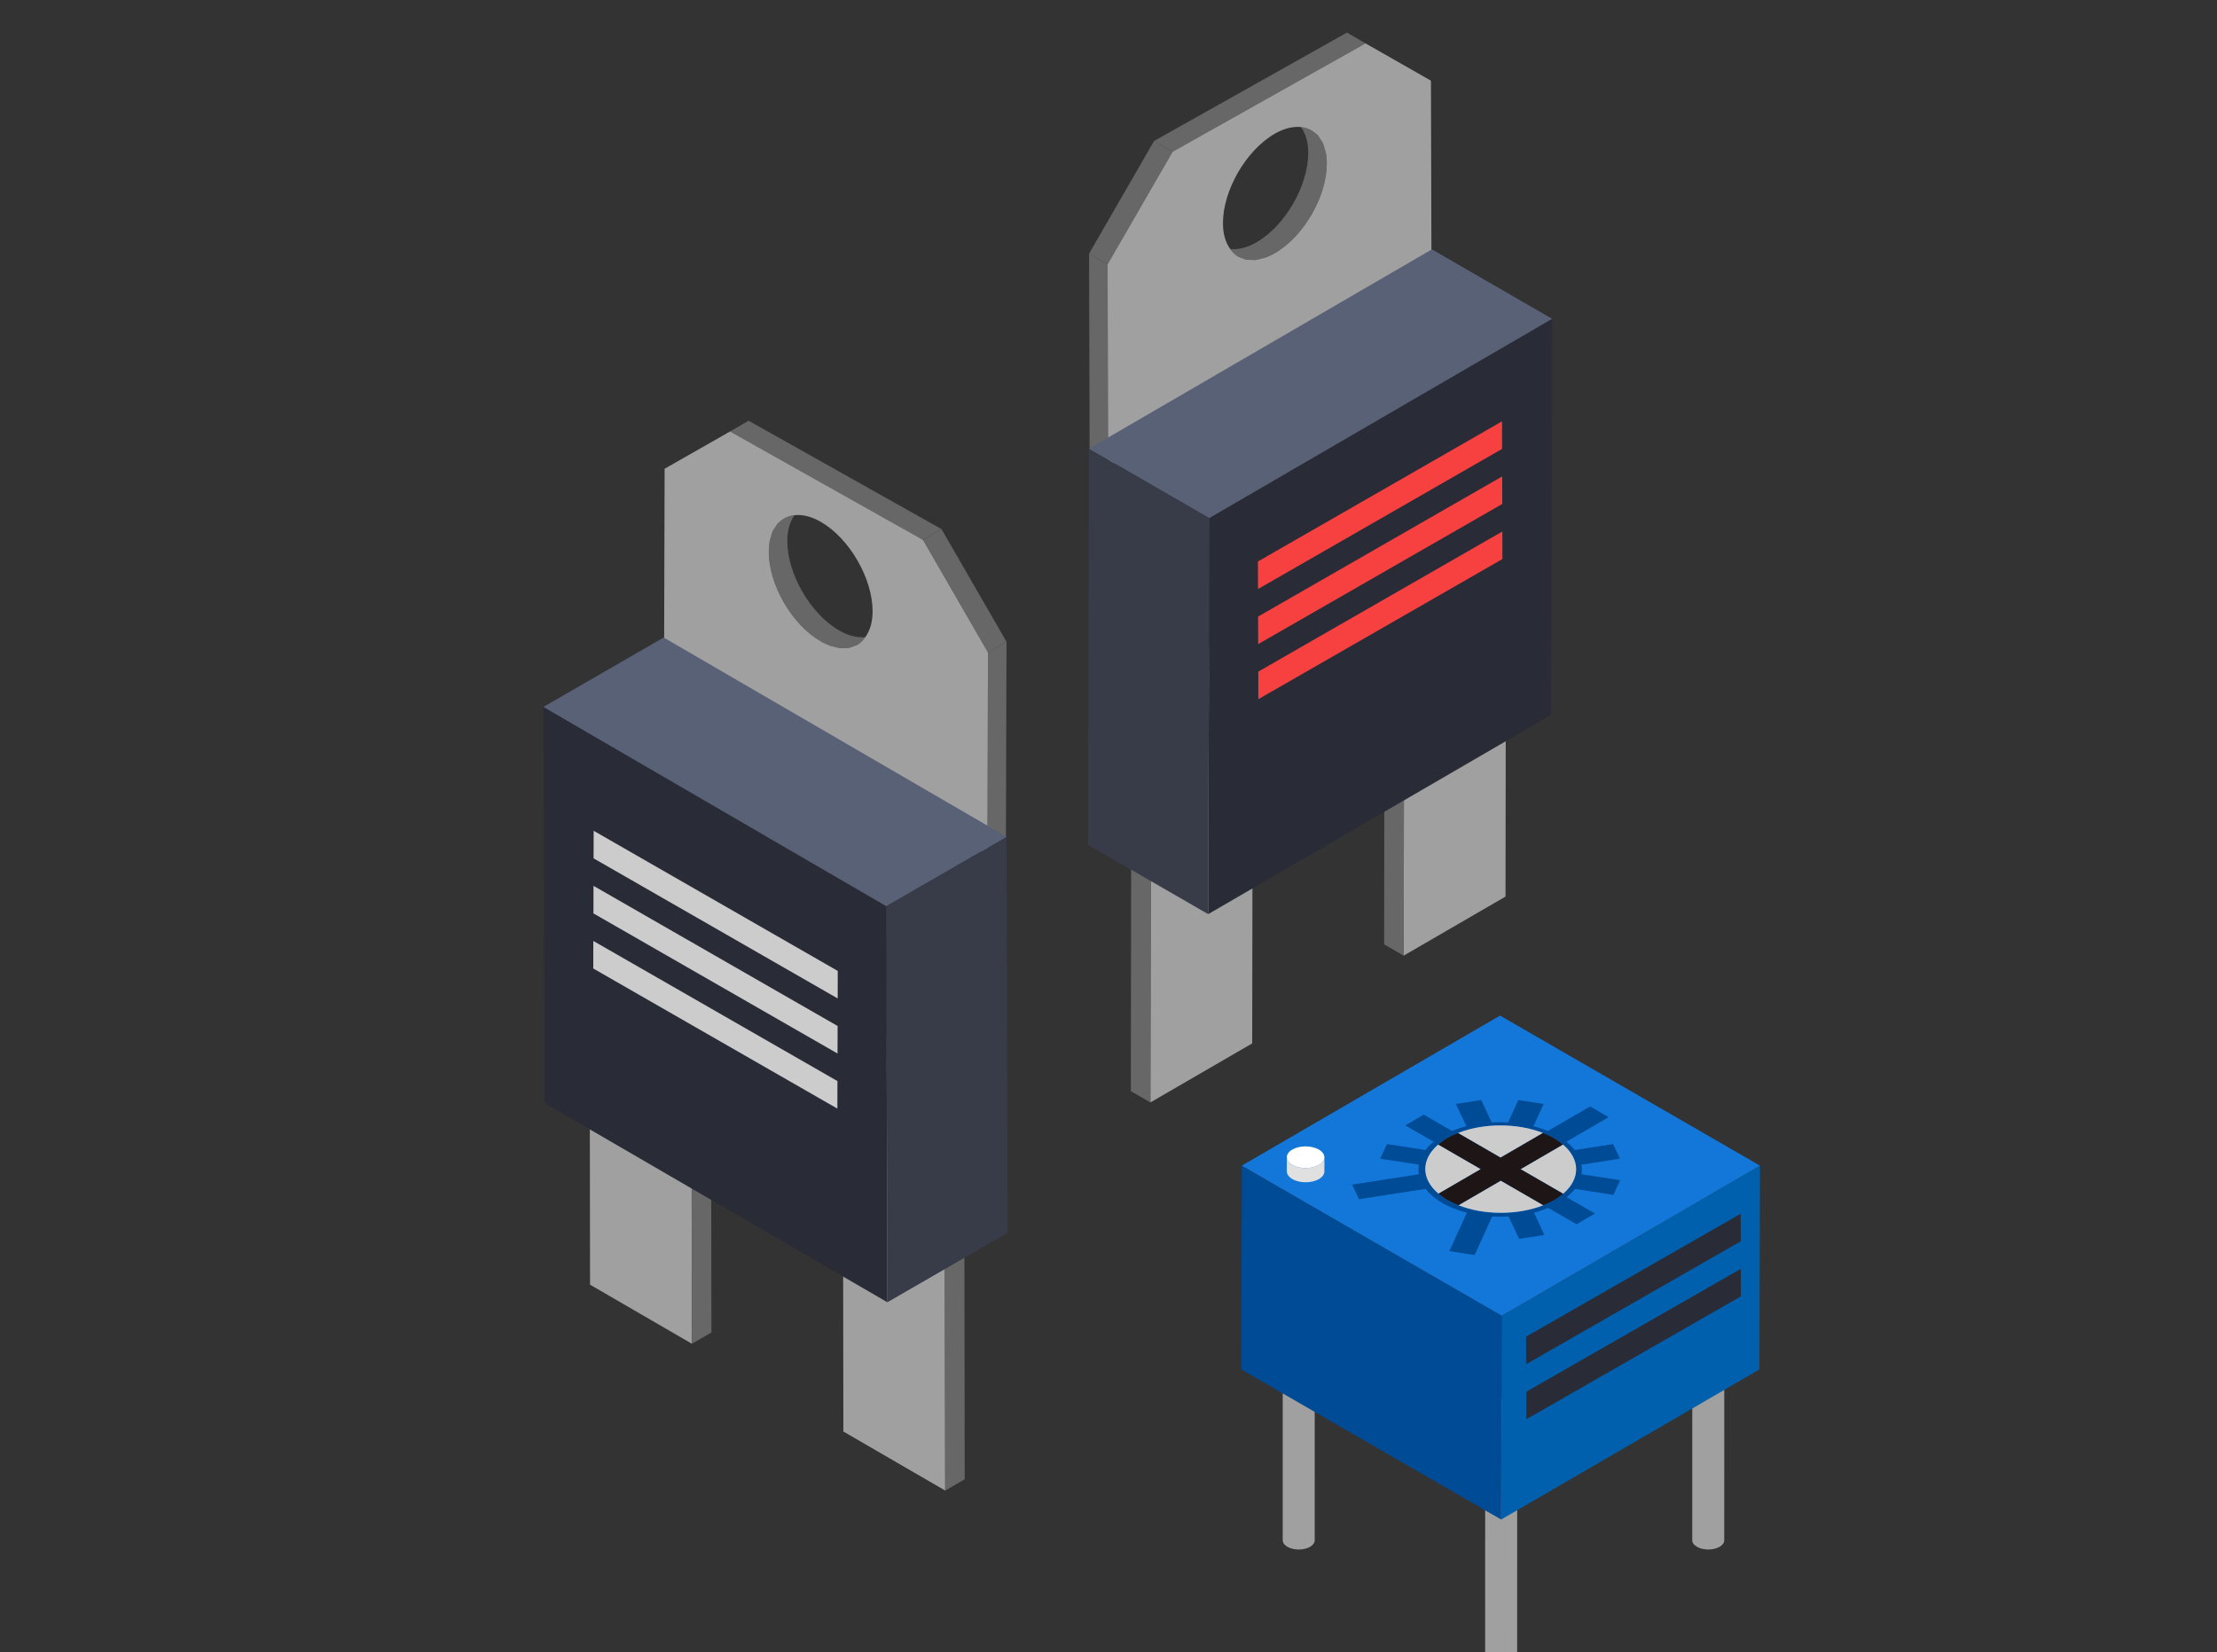 <?xml version="1.0" encoding="UTF-8" standalone="no"?>
<svg
   xmlns:dc="http://purl.org/dc/elements/1.1/"
   xmlns:cc="http://creativecommons.org/ns#"
   xmlns:rdf="http://www.w3.org/1999/02/22-rdf-syntax-ns#"
   xmlns:svg="http://www.w3.org/2000/svg"
   xmlns="http://www.w3.org/2000/svg"
   xmlns:sodipodi="http://sodipodi.sourceforge.net/DTD/sodipodi-0.dtd"
   xmlns:inkscape="http://www.inkscape.org/namespaces/inkscape"
   width="161"
   height="120"
   version="1.1"
   id="svg4"
   sodipodi:docname="leaf-cyan-2.svg"
   inkscape:version="1.0.1 (3bc2e813f5, 2020-09-07)">
  <rect width="100%" height="100%" fill="#333333" stroke="none"/>
  <defs
     id="defs8" />
  <sodipodi:namedview
     pagecolor="#ffffff"
     bordercolor="#666666"
     borderopacity="1"
     objecttolerance="10"
     gridtolerance="10"
     guidetolerance="10"
     inkscape:pageopacity="0"
     inkscape:pageshadow="2"
     inkscape:window-width="1352"
     inkscape:window-height="817"
     id="namedview6"
     showgrid="false"
     inkscape:zoom="2.2836921"
     inkscape:cx="87.465528"
     inkscape:cy="43.816974"
     inkscape:window-x="0"
     inkscape:window-y="0"
     inkscape:window-maximized="0"
     inkscape:current-layer="svg4" />
  <path
     d="m 68.6,79.329 0.041,28.924 -7.395,-4.288 -0.041,-28.925 7.395,4.289"
     style="fill:#a0a0a0;fill-opacity:1;fill-rule:nonzero;stroke:none;stroke-width:0.133"
     id="path3926" />
  <path
     d="m 70.018,78.509 0.041,28.924 -1.419,0.82 -0.041,-28.924 1.419,-0.82"
     style="fill:#676767;fill-opacity:1;fill-rule:nonzero;stroke:none;stroke-width:0.133"
     id="path3928" />
  <path
     d="m 61.205,75.039 1.419,-0.819 7.395,4.288 -1.419,0.82 -7.395,-4.289"
     style="fill:#676767;fill-opacity:1;fill-rule:nonzero;stroke:none;stroke-width:0.133"
     id="path3930" />
  <path
     d="m 50.204,68.666 0.041,28.924 -7.395,-4.288 -0.041,-28.924 7.395,4.288"
     style="fill:#a0a0a0;fill-opacity:1;fill-rule:nonzero;stroke:none;stroke-width:0.133"
     id="path3932" />
  <path
     d="m 51.624,67.846 0.04,28.925 -1.419,0.819 -0.041,-28.924 1.42,-0.82"
     style="fill:#676767;fill-opacity:1;fill-rule:nonzero;stroke:none;stroke-width:0.133"
     id="path3934" />
  <path
     d="m 42.809,64.378 1.419,-0.82 7.396,4.288 -1.42,0.82 -7.395,-4.288"
     style="fill:#676767;fill-opacity:1;fill-rule:nonzero;stroke:none;stroke-width:0.133"
     id="path3936" />
  <path
     d="m 55.91,39.23 0.069,-0.22 c 0.045,-0.161 0.085,-0.327 0.151,-0.465 l 0.135,-0.208 0.213,-0.325 0.193,-0.16 c 0.287,-0.247 0.633,-0.396 1.029,-0.436 -0.324,0.452 -0.524,1.069 -0.525,1.86 -0.007,2.393 1.675,5.305 3.757,6.508 0.7,0.404 1.348,0.544 1.911,0.485 -0.164,0.231 -0.351,0.431 -0.58,0.563 l -0.323,0.121 -0.237,0.088 c -0.123,0.024 -0.259,0.017 -0.391,0.02 l -0.252,0.011 c -0.156,-0.013 -0.323,-0.063 -0.489,-0.107 l -0.221,-0.048 c -0.245,-0.085 -0.501,-0.201 -0.763,-0.352 -2.083,-1.203 -3.764,-4.115 -3.757,-6.508 0.001,-0.299 0.029,-0.575 0.08,-0.827"
     style="fill:#676767;fill-opacity:1;fill-rule:nonzero;stroke:none;stroke-width:0.133"
     id="path3938" />
  <path
     d="m 73.093,46.605 -0.043,14.716 -1.344,0.781 0.041,-14.716 1.345,-0.781"
     style="fill:#676767;fill-opacity:1;fill-rule:nonzero;stroke:none;stroke-width:0.133"
     id="path3940" />
  <path
     d="m 53.018,31.335 1.344,-0.781 14.008,7.871 -1.344,0.781 -14.008,-7.871"
     style="fill:#676767;fill-opacity:1;fill-rule:nonzero;stroke:none;stroke-width:0.133"
     id="path3942" />
  <path
     d="m 67.026,39.206 1.344,-0.781 c 1.845,3.196 2.877,4.984 4.723,8.18 l -1.345,0.781 c -1.845,-3.196 -2.876,-4.984 -4.721,-8.18"
     style="fill:#676767;fill-opacity:1;fill-rule:nonzero;stroke:none;stroke-width:0.133"
     id="path3944" />
  <path
     d="m 55.83,40.057 c 0.001,-0.299 0.029,-0.575 0.08,-0.827 l 0.069,-0.22 c 0.045,-0.161 0.085,-0.327 0.151,-0.465 l 0.135,-0.208 0.213,-0.325 0.193,-0.16 c 0.287,-0.247 0.633,-0.396 1.029,-0.436 0.563,-0.059 1.211,0.081 1.912,0.487 2.083,1.201 3.764,4.115 3.757,6.508 -0.003,0.791 -0.203,1.408 -0.527,1.859 -0.164,0.231 -0.351,0.431 -0.58,0.563 l -0.323,0.121 -0.237,0.088 c -0.123,0.024 -0.259,0.017 -0.391,0.02 l -0.252,0.011 c -0.156,-0.013 -0.323,-0.063 -0.489,-0.107 l -0.221,-0.048 c -0.245,-0.085 -0.501,-0.201 -0.763,-0.352 -2.083,-1.203 -3.764,-4.115 -3.757,-6.508 z m -7.607,8.704 23.483,13.341 0.041,-14.716 c -1.845,-3.196 -2.876,-4.984 -4.721,-8.18 L 53.018,31.335 c -0.929,0.529 -1.652,0.941 -2.376,1.355 -0.363,0.205 -0.724,0.412 -1.112,0.633 -0.193,0.111 -0.393,0.224 -0.604,0.344 -0.208,0.119 -0.425,0.243 -0.656,0.373 l -0.005,0.004 -0.041,14.716"
     style="fill:#a0a0a0;fill-opacity:1;fill-rule:nonzero;stroke:none;stroke-width:0.133"
     id="path3946" />
  <path
     d="m 64.36,65.809 0.081,28.769 -24.896,-14.468 -0.083,-28.769 24.897,14.468"
     style="fill:#292c36;fill-opacity:1;fill-rule:nonzero;stroke:none;stroke-width:0.133"
     id="path3948" />
  <path
     d="m 73.093,60.767 0.081,28.768 -8.733,5.043 -0.081,-28.769 8.733,-5.041"
     style="fill:#373c48;fill-opacity:1;fill-rule:nonzero;stroke:none;stroke-width:0.133"
     id="path3950" />
  <path
     d="m 39.462,51.341 8.733,-5.041 24.897,14.468 -8.733,5.041 -24.897,-14.468"
     style="fill:#596177;fill-opacity:1;fill-rule:nonzero;stroke:none;stroke-width:0.133"
     id="path3952" />
  <path
     d="m 60.833,72.513 0.005,-1.999 -17.725,-10.177 -0.007,2 17.727,10.176"
     style="fill:#cccccc;fill-opacity:1;fill-rule:nonzero;stroke:none;stroke-width:0.133"
     id="path3954" />
  <path
     d="m 60.828,74.514 -17.727,-10.179 -0.005,2.001 17.725,10.176 0.007,-1.999"
     style="fill:#cccccc;fill-opacity:1;fill-rule:nonzero;stroke:none;stroke-width:0.133"
     id="path3956" />
  <path
     d="m 60.81,80.513 0.005,-2 -17.727,-10.177 -0.005,2.001 17.727,10.176"
     style="fill:#cccccc;fill-opacity:1;fill-rule:nonzero;stroke:none;stroke-width:0.133"
     id="path3958" />
  <path
     d="m 95.473,92.823 c 0.016,-0.184 -0.096,-0.371 -0.34,-0.512 -0.455,-0.263 -1.191,-0.263 -1.643,0 -0.225,0.131 -0.339,0.303 -0.337,0.475 l -0.001,-0.001 -0.001,19.073 c -0.001,0.173 0.113,0.347 0.343,0.479 0.455,0.263 1.191,0.263 1.644,0 0.224,-0.131 0.336,-0.301 0.337,-0.473 l 0.003,-19.072 -0.004,0.032"
     style="fill:#a0a0a0;fill-opacity:1;fill-rule:nonzero;stroke:none;stroke-width:0.133"
     id="path3960" />
  <path
     d="m 125.216,92.823 c 0.015,-0.184 -0.097,-0.371 -0.34,-0.512 -0.456,-0.263 -1.192,-0.263 -1.644,0 -0.227,0.131 -0.337,0.303 -0.337,0.475 v -0.001 l -0.003,19.073 c -0.001,0.173 0.113,0.347 0.343,0.479 0.455,0.263 1.191,0.263 1.644,0 0.224,-0.131 0.337,-0.301 0.337,-0.473 l 0.003,-19.072 -0.003,0.032"
     style="fill:#a0a0a0;fill-opacity:1;fill-rule:nonzero;stroke:none;stroke-width:0.133"
     id="path3962" />
  <path
     d="m 110.176,102.284 c 0.016,-0.184 -0.096,-0.371 -0.34,-0.512 -0.455,-0.263 -1.191,-0.263 -1.644,0 -0.225,0.131 -0.337,0.303 -0.337,0.475 v -0.001 l -0.003,19.073 c 0,0.173 0.115,0.347 0.344,0.479 0.455,0.263 1.191,0.263 1.644,0 0.224,-0.131 0.336,-0.301 0.336,-0.472 l 0.003,-19.073 -0.003,0.032"
     style="fill:#a0a0a0;fill-opacity:1;fill-rule:nonzero;stroke:none;stroke-width:0.133"
     id="path3964" />
  <path
     d="m 109.057,95.553 -0.041,14.803 18.753,-10.899 0.041,-14.801 -18.753,10.897"
     style="fill:#0060ad;fill-opacity:1;fill-rule:nonzero;stroke:none;stroke-width:0.133"
     id="path3966" />
  <path
     d="M 90.181,84.655 90.14,99.457 109.016,110.356 109.057,95.553 90.181,84.655"
     style="fill:#004b95;fill-opacity:1;fill-rule:nonzero;stroke:none;stroke-width:0.133"
     id="path3968" />
  <path
     d="M 127.81,84.655 108.934,73.757 90.181,84.655 109.057,95.553 127.81,84.655"
     style="fill:#1377d9;fill-opacity:1;fill-rule:nonzero;stroke:none;stroke-width:0.133"
     id="path3970" />
  <path
     d="m 105.914,87.53 c -0.281,-0.113 -0.549,-0.235 -0.796,-0.376 -0.247,-0.143 -0.456,-0.297 -0.652,-0.461 -1.277,-1.071 -1.279,-2.497 -0.02,-3.572 0.193,-0.164 0.401,-0.319 0.647,-0.46 0.245,-0.143 0.512,-0.264 0.785,-0.373 1.859,-0.736 4.315,-0.736 6.176,-0.004 0.281,0.113 0.549,0.235 0.796,0.377 0.245,0.141 0.456,0.296 0.652,0.46 1.271,1.075 1.279,2.497 0.013,3.576 -0.187,0.16 -0.395,0.315 -0.64,0.457 -0.245,0.141 -0.512,0.263 -0.793,0.376 -1.852,0.732 -4.315,0.736 -6.168,0 z m 3.645,0.82 0.76,1.623 1.833,-0.284 -0.753,-1.619 c 0.36,-0.092 0.707,-0.209 1.031,-0.348 l 2.059,1.188 1.339,-0.777 -2.059,-1.189 c 0.245,-0.192 0.439,-0.388 0.604,-0.601 l 2.791,0.435 0.492,-1.067 -2.812,-0.431 c 0.043,-0.235 0.041,-0.461 -0.004,-0.695 l 2.8,-0.436 -0.497,-1.061 -2.785,0.435 c -0.167,-0.213 -0.371,-0.415 -0.609,-0.603 l 3.073,-1.787 -1.348,-0.777 -3.073,1.785 c -0.327,-0.137 -0.673,-0.255 -1.043,-0.351 l 0.743,-1.615 -1.836,-0.285 -0.743,1.624 c -0.404,-0.025 -0.795,-0.025 -1.199,0 l -0.753,-1.627 -1.84,0.288 0.76,1.615 c -0.368,0.096 -0.707,0.209 -1.037,0.351 l -2.059,-1.187 -0.164,0.095 -1.175,0.683 2.059,1.188 c -0.239,0.188 -0.439,0.389 -0.597,0.599 l -2.797,-0.431 -0.485,1.061 2.805,0.436 c -0.035,0.231 -0.041,0.46 0.004,0.695 l -4.849,0.753 0.497,1.061 4.835,-0.752 c 0.299,0.372 0.691,0.724 1.219,1.028 0.529,0.307 1.137,0.532 1.781,0.704 l -1.277,2.791 1.836,0.284 1.277,-2.799 c 0.404,0.025 0.801,0.021 1.199,0"
     style="fill:#004b95;fill-opacity:1;fill-rule:nonzero;stroke:none;stroke-width:0.133"
     id="path3972" />
  <path
     d="m 112.054,82.283 c -1.861,-0.732 -4.317,-0.732 -6.176,0.004 l 3.093,1.787 3.083,-1.791"
     style="fill:#cccccc;fill-opacity:1;fill-rule:nonzero;stroke:none;stroke-width:0.133"
     id="path3974" />
  <path
     d="m 104.446,83.121 c -1.259,1.075 -1.257,2.501 0.02,3.572 l 3.073,-1.785 -3.093,-1.787"
     style="fill:#cccccc;fill-opacity:1;fill-rule:nonzero;stroke:none;stroke-width:0.133"
     id="path3976" />
  <path
     d="m 112.082,87.53 -3.093,-1.787 -3.075,1.787 c 1.853,0.736 4.316,0.732 6.168,0"
     style="fill:#cccccc;fill-opacity:1;fill-rule:nonzero;stroke:none;stroke-width:0.133"
     id="path3978" />
  <path
     d="m 113.516,86.697 c 1.265,-1.079 1.257,-2.501 -0.013,-3.576 l -3.081,1.791 3.095,1.785"
     style="fill:#cccccc;fill-opacity:1;fill-rule:nonzero;stroke:none;stroke-width:0.133"
     id="path3980" />
  <path
     d="m 112.082,87.53 c 0.281,-0.113 0.548,-0.235 0.793,-0.376 0.245,-0.143 0.453,-0.297 0.64,-0.457 l -3.095,-1.785 3.081,-1.791 c -0.196,-0.164 -0.407,-0.319 -0.652,-0.46 -0.247,-0.143 -0.515,-0.264 -0.796,-0.377 l -3.083,1.791 -3.093,-1.787 c -0.273,0.109 -0.54,0.231 -0.785,0.373 -0.245,0.141 -0.453,0.296 -0.647,0.46 l 3.093,1.787 -3.073,1.785 c 0.196,0.164 0.405,0.319 0.652,0.461 0.247,0.141 0.515,0.263 0.796,0.376 l 3.075,-1.787 3.093,1.787"
     style="fill:#1e1616;fill-opacity:1;fill-rule:nonzero;stroke:none;stroke-width:0.133"
     id="path3982" />
  <path
     d="m 96.176,84.089 -0.003,0.035 -0.011,0.04 -0.008,0.036 -0.017,0.04 -0.013,0.033 -0.024,0.04 -0.02,0.032 -0.032,0.04 -0.024,0.029 -0.04,0.041 -0.028,0.027 -0.055,0.043 -0.025,0.02 -0.093,0.06 c -0.531,0.309 -1.395,0.309 -1.928,0.001 l -0.095,-0.061 -0.028,-0.021 -0.053,-0.043 -0.029,-0.028 -0.04,-0.039 -0.024,-0.031 -0.033,-0.04 -0.019,-0.032 -0.025,-0.041 -0.015,-0.033 -0.016,-0.041 -0.009,-0.033 -0.009,-0.041 -0.004,-0.036 -0.003,-0.04 -0.001,-0.001 -0.003,1.023 c 0,0.203 0.135,0.407 0.403,0.563 0.535,0.308 1.399,0.308 1.929,0 0.264,-0.153 0.396,-0.355 0.396,-0.555 l 0.003,-1.024 -0.003,0.039"
     style="fill:#e0e0e0;fill-opacity:1;fill-rule:nonzero;stroke:none;stroke-width:0.133"
     id="path3984" />
  <path
     d="m 93.454,84.085 0.004,0.036 0.009,0.041 0.009,0.033 0.016,0.041 0.015,0.033 0.025,0.041 0.019,0.032 0.033,0.04 0.024,0.031 0.04,0.039 0.029,0.028 0.053,0.043 0.028,0.021 0.095,0.061 c 0.533,0.308 1.397,0.308 1.928,-0.001 l 0.093,-0.06 0.025,-0.02 0.055,-0.043 0.028,-0.027 0.04,-0.041 0.024,-0.029 0.032,-0.04 0.02,-0.032 0.024,-0.04 0.013,-0.033 0.017,-0.04 0.008,-0.036 0.011,-0.04 0.003,-0.035 c 0.019,-0.216 -0.113,-0.436 -0.4,-0.601 -0.533,-0.308 -1.397,-0.308 -1.928,0 -0.265,0.155 -0.397,0.356 -0.396,0.557 l 0.003,0.04"
     style="fill:#ffffff;fill-opacity:1;fill-rule:nonzero;stroke:none;stroke-width:0.133"
     id="path3986" />
  <path
     d="m 110.829,99.077 -0.005,-2 15.585,-8.928 0.005,2 -15.585,8.928"
     style="fill:#292c36;fill-opacity:1;fill-rule:nonzero;stroke:none;stroke-width:0.133"
     id="path3988" />
  <path
     d="m 110.836,101.077 15.585,-8.928 0.005,2 -15.585,8.928 -0.005,-2"
     style="fill:#292c36;fill-opacity:1;fill-rule:nonzero;stroke:none;stroke-width:0.133"
     id="path3990" />
  <path
     d="m 83.582,51.141 -0.041,28.924 7.395,-4.288 0.041,-28.924 -7.395,4.288"
     style="fill:#a0a0a0;fill-opacity:1;fill-rule:nonzero;stroke:none;stroke-width:0.133"
     id="path3992" />
  <path
     d="m 82.162,50.321 -0.04,28.925 1.419,0.819 0.041,-28.924 -1.42,-0.82"
     style="fill:#676767;fill-opacity:1;fill-rule:nonzero;stroke:none;stroke-width:0.133"
     id="path3994" />
  <path
     d="m 90.977,46.853 -1.42,-0.819 -7.395,4.287 1.42,0.82 7.395,-4.288"
     style="fill:#676767;fill-opacity:1;fill-rule:nonzero;stroke:none;stroke-width:0.133"
     id="path3996" />
  <path
     d="m 101.977,40.478 -0.041,28.925 7.396,-4.288 0.04,-28.925 -7.395,4.288"
     style="fill:#a0a0a0;fill-opacity:1;fill-rule:nonzero;stroke:none;stroke-width:0.133"
     id="path3998" />
  <path
     d="m 100.558,39.659 -0.041,28.924 1.419,0.82 0.041,-28.925 -1.419,-0.819"
     style="fill:#676767;fill-opacity:1;fill-rule:nonzero;stroke:none;stroke-width:0.133"
     id="path4000" />
  <path
     d="m 109.372,36.19 -1.419,-0.819 -7.395,4.288 1.419,0.819 7.395,-4.288"
     style="fill:#676767;fill-opacity:1;fill-rule:nonzero;stroke:none;stroke-width:0.133"
     id="path4002" />
  <path
     d="m 96.272,11.043 -0.071,-0.22 c -0.044,-0.161 -0.085,-0.327 -0.151,-0.465 l -0.135,-0.209 -0.212,-0.325 -0.195,-0.16 c -0.287,-0.247 -0.632,-0.395 -1.028,-0.436 0.324,0.452 0.523,1.071 0.525,1.861 0.007,2.393 -1.675,5.305 -3.757,6.508 -0.701,0.404 -1.349,0.544 -1.912,0.485 0.164,0.231 0.351,0.429 0.58,0.561 l 0.323,0.121 0.237,0.088 c 0.123,0.025 0.259,0.017 0.391,0.02 l 0.253,0.012 c 0.155,-0.015 0.323,-0.063 0.488,-0.107 l 0.221,-0.049 c 0.247,-0.084 0.501,-0.2 0.763,-0.351 2.083,-1.203 3.764,-4.115 3.757,-6.508 0,-0.299 -0.028,-0.575 -0.079,-0.827"
     style="fill:#676767;fill-opacity:1;fill-rule:nonzero;stroke:none;stroke-width:0.133"
     id="path4004" />
  <path
     d="m 79.089,18.418 0.041,14.715 1.344,0.783 -0.041,-14.717 -1.344,-0.78"
     style="fill:#676767;fill-opacity:1;fill-rule:nonzero;stroke:none;stroke-width:0.133"
     id="path4006" />
  <path
     d="m 99.164,3.149 -1.345,-0.783 -14.008,7.872 1.345,0.781 14.008,-7.871"
     style="fill:#676767;fill-opacity:1;fill-rule:nonzero;stroke:none;stroke-width:0.133"
     id="path4008" />
  <path
     d="m 85.156,11.019 -1.345,-0.781 c -1.844,3.196 -2.876,4.983 -4.721,8.18 l 1.344,0.78 c 1.845,-3.196 2.877,-4.983 4.723,-8.179"
     style="fill:#676767;fill-opacity:1;fill-rule:nonzero;stroke:none;stroke-width:0.133"
     id="path4010" />
  <path
     d="m 92.593,18.378 c -0.261,0.151 -0.516,0.267 -0.763,0.351 l -0.221,0.049 c -0.165,0.044 -0.333,0.092 -0.488,0.107 l -0.253,-0.012 c -0.132,-0.003 -0.268,0.005 -0.391,-0.02 l -0.237,-0.088 -0.323,-0.121 c -0.229,-0.132 -0.416,-0.331 -0.58,-0.561 -0.324,-0.452 -0.524,-1.069 -0.525,-1.86 -0.008,-2.393 1.675,-5.305 3.757,-6.508 0.7,-0.404 1.348,-0.544 1.912,-0.487 0.396,0.041 0.741,0.189 1.028,0.436 l 0.195,0.16 0.212,0.325 0.135,0.209 c 0.065,0.139 0.107,0.304 0.151,0.465 l 0.071,0.22 c 0.051,0.252 0.079,0.528 0.079,0.827 0.007,2.393 -1.675,5.305 -3.757,6.508 z m 11.324,-12.521 -0.007,-0.003 c -0.229,-0.131 -0.448,-0.255 -0.656,-0.373 -0.209,-0.12 -0.409,-0.233 -0.604,-0.345 -0.387,-0.22 -0.749,-0.427 -1.111,-0.633 -0.724,-0.412 -1.448,-0.825 -2.376,-1.353 l -14.008,7.871 c -1.845,3.196 -2.877,4.983 -4.723,8.179 l 0.041,14.717 23.484,-13.343 -0.041,-14.716"
     style="fill:#a0a0a0;fill-opacity:1;fill-rule:nonzero;stroke:none;stroke-width:0.133"
     id="path4012" />
  <path
     d="m 87.822,37.622 -0.083,28.768 24.897,-14.468 0.081,-28.768 -24.896,14.468"
     style="fill:#292c36;fill-opacity:1;fill-rule:nonzero;stroke:none;stroke-width:0.133"
     id="path4014" />
  <path
     d="m 79.089,32.581 -0.083,28.768 8.733,5.041 0.083,-28.768 -8.733,-5.041"
     style="fill:#373c48;fill-opacity:1;fill-rule:nonzero;stroke:none;stroke-width:0.133"
     id="path4016" />
  <path
     d="m 112.718,23.154 -8.733,-5.043 -24.896,14.469 8.733,5.041 24.896,-14.468"
     style="fill:#596177;fill-opacity:1;fill-rule:nonzero;stroke:none;stroke-width:0.133"
     id="path4018" />
  <path
     d="m 91.358,42.778 -0.007,-2 17.727,-10.177 0.005,2 -17.725,10.177"
     style="fill:#f74141;fill-opacity:1;fill-rule:nonzero;stroke:none;stroke-width:0.133"
     id="path4020" />
  <path
     d="m 91.364,44.778 17.725,-10.177 0.005,2 -17.725,10.177 -0.005,-2"
     style="fill:#f74141;fill-opacity:1;fill-rule:nonzero;stroke:none;stroke-width:0.133"
     id="path4022" />
  <path
     d="m 91.381,50.778 -0.005,-2 17.725,-10.177 0.005,2 -17.725,10.177"
     style="fill:#f74141;fill-opacity:1;fill-rule:nonzero;stroke:none;stroke-width:0.133"
     id="path4024" />
</svg>
